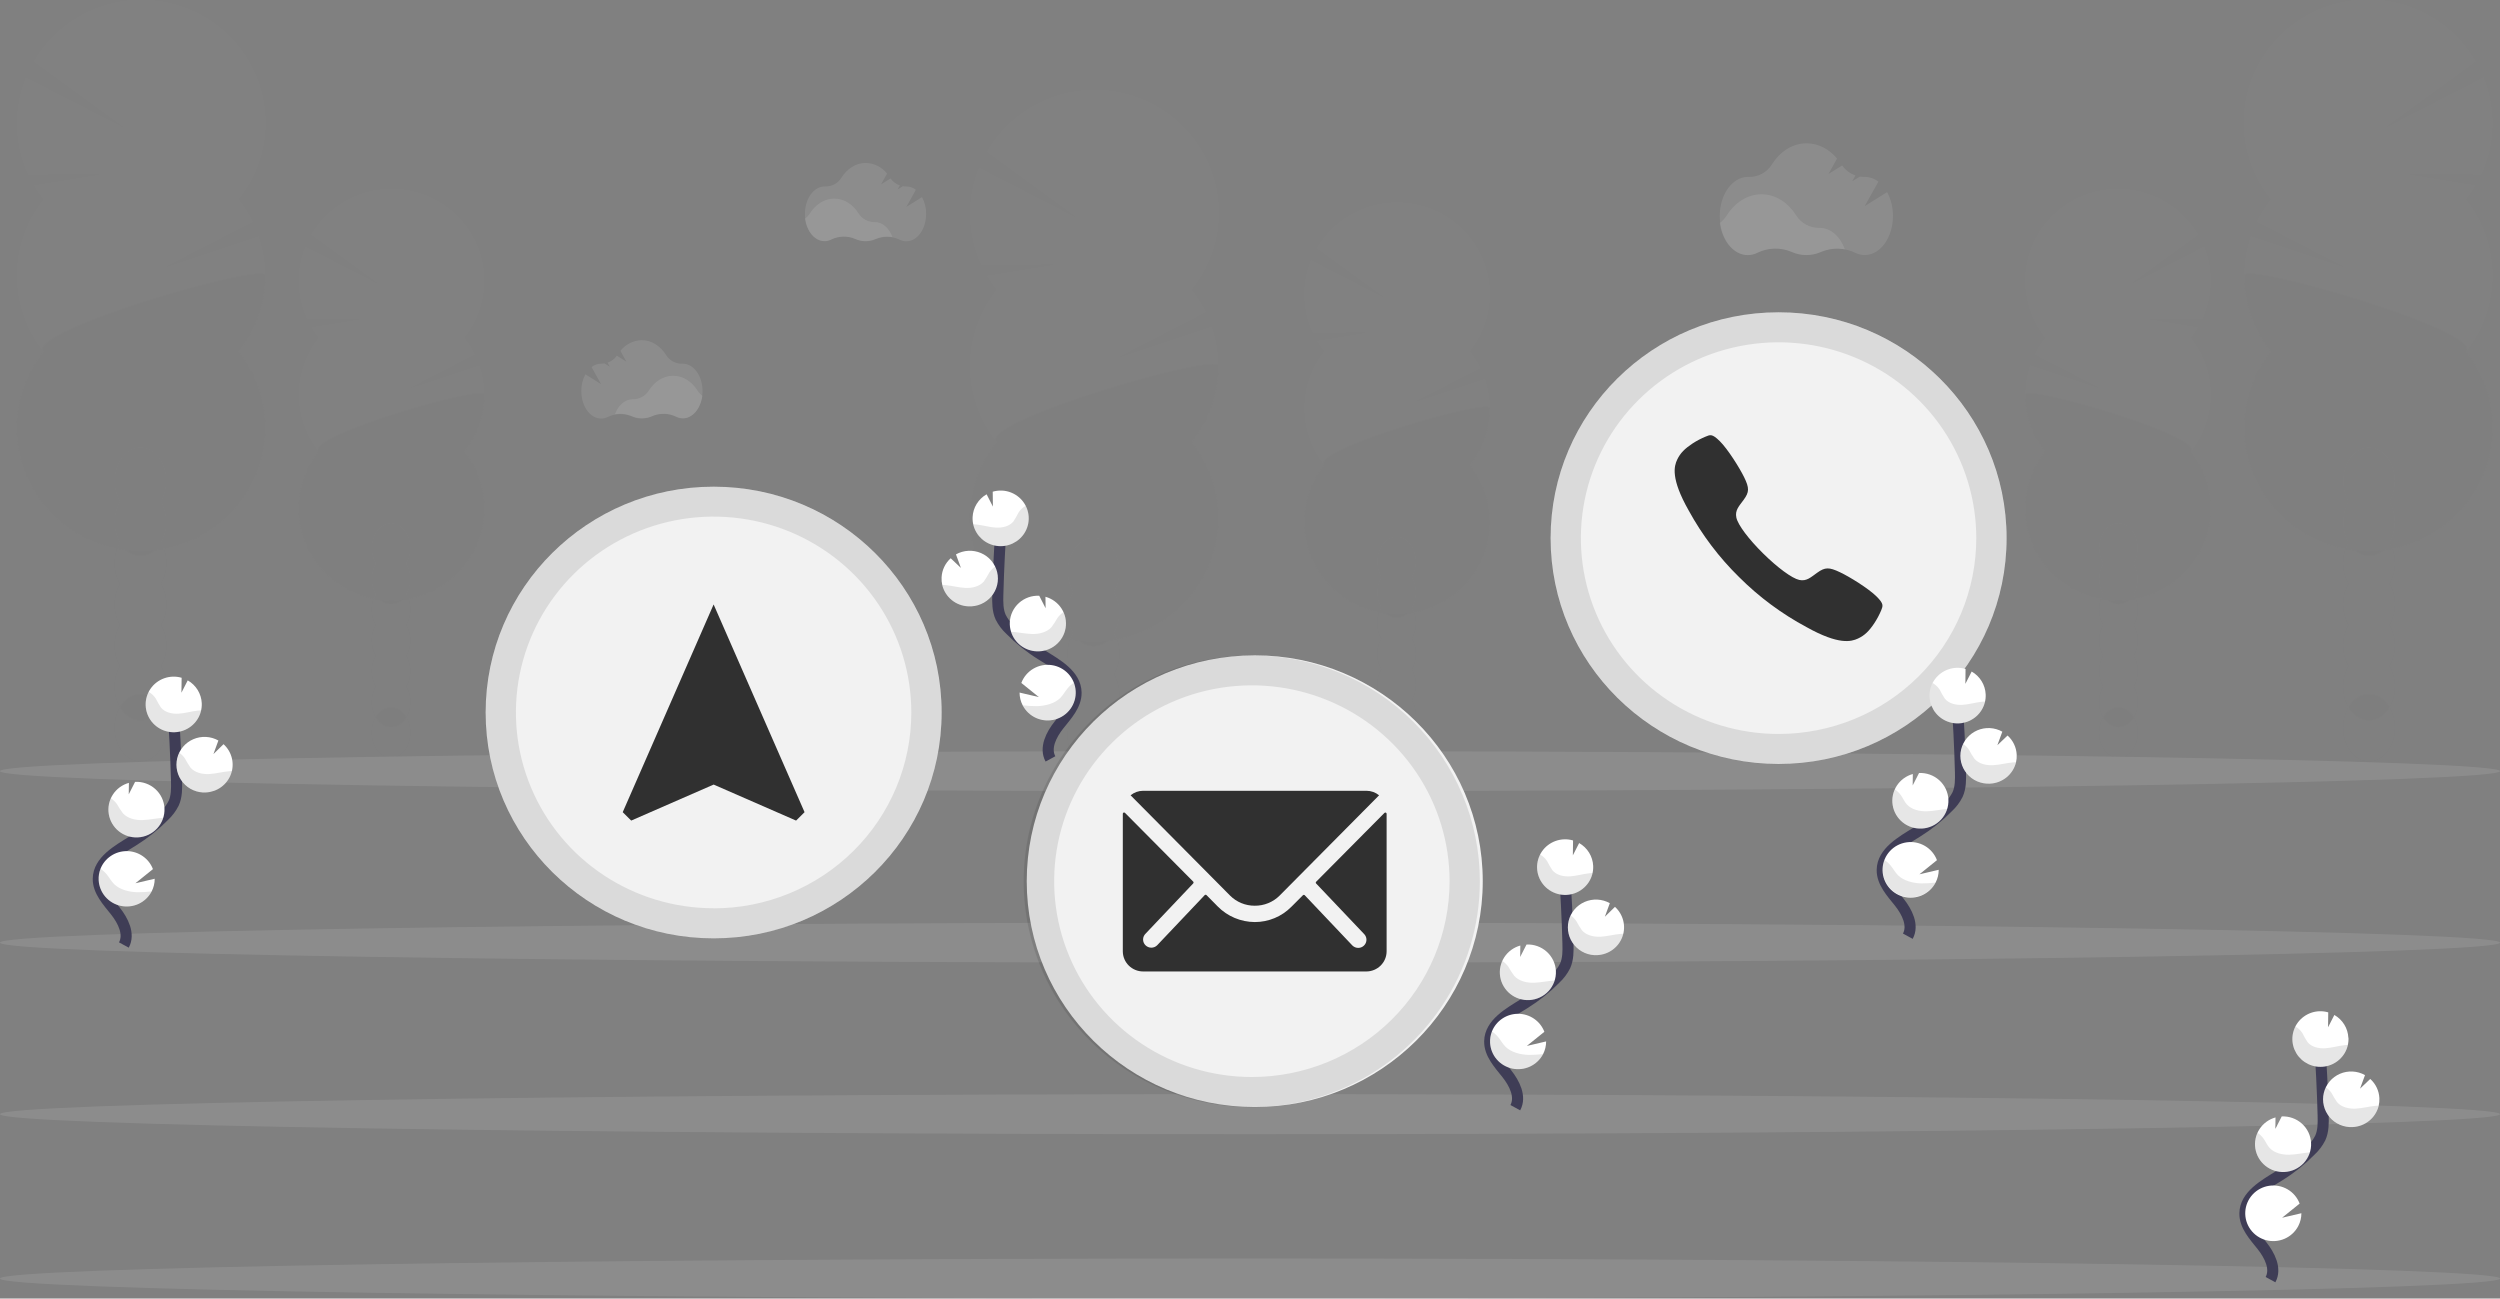 <svg width="901" height="468" viewBox="0 0 901 468" fill="none" xmlns="http://www.w3.org/2000/svg">
<rect x="0" y="0" width="901" height="468" fill="#808080" stroke="none"/>
<g clip-path="url(#clip0)">
<g opacity="0.1">
<path opacity="0.1" d="M394.122 307C399.288 307 403.477 301.568 403.477 294.867C403.477 288.166 399.288 282.734 394.122 282.734C388.955 282.734 384.766 288.166 384.766 294.867C384.766 301.568 388.955 307 394.122 307Z" fill="#3F3D56"/>
<path opacity="0.1" d="M401.529 242.957C402.834 240.7 403.509 238.14 403.485 235.539C403.485 228.838 399.293 223.406 394.122 223.406C388.951 223.406 384.734 228.854 384.734 235.555C384.71 238.156 385.385 240.716 386.69 242.973C385.408 245.238 384.734 247.791 384.734 250.387C384.734 252.984 385.408 255.537 386.69 257.802C385.408 260.066 384.734 262.619 384.734 265.216C384.734 267.812 385.408 270.365 386.69 272.63C385.383 274.886 384.707 277.447 384.734 280.048C384.734 286.741 388.926 292.18 394.089 292.18C399.252 292.18 403.452 286.741 403.452 280.048C403.479 277.447 402.803 274.886 401.496 272.63C402.778 270.365 403.452 267.812 403.452 265.216C403.452 262.619 402.778 260.066 401.496 257.802C402.778 255.537 403.452 252.984 403.452 250.387C403.452 247.791 402.778 245.238 401.496 242.973L401.529 242.957Z" fill="#3F3D56"/>
<path opacity="0.1" d="M394.122 232.86C399.288 232.86 403.477 227.428 403.477 220.728C403.477 214.027 399.288 208.595 394.122 208.595C388.955 208.595 384.766 214.027 384.766 220.728C384.766 227.428 388.955 232.86 394.122 232.86Z" fill="#3F3D56"/>
<path opacity="0.1" d="M394.122 218.032C399.288 218.032 403.477 212.6 403.477 205.899C403.477 199.199 399.288 193.767 394.122 193.767C388.955 193.767 384.766 199.199 384.766 205.899C384.766 212.6 388.955 218.032 394.122 218.032Z" fill="#3F3D56"/>
<path opacity="0.1" d="M359.101 104.415C357.819 102.805 356.654 101.107 355.615 99.334L380.196 95.336L353.61 95.531C351.064 90.031 349.679 84.075 349.537 78.027C349.396 71.978 350.502 65.965 352.787 60.354L388.458 78.684L355.574 54.728C358.631 49.404 362.767 44.765 367.722 41.101C372.676 37.437 378.343 34.828 384.364 33.438C390.386 32.048 396.633 31.907 402.712 33.023C408.792 34.14 414.572 36.49 419.69 39.926C424.808 43.362 429.154 47.81 432.453 52.99C435.752 58.169 437.934 63.969 438.861 70.024C439.788 76.079 439.44 82.259 437.84 88.175C436.24 94.09 433.421 99.614 429.562 104.399C431.555 106.907 433.269 109.621 434.675 112.493L402.753 128.958L436.779 117.647C439.171 124.643 439.762 132.12 438.501 139.4C437.239 146.68 434.164 153.533 429.553 159.338C434.754 165.887 437.989 173.752 438.89 182.036C439.79 190.32 438.318 198.687 434.644 206.182C430.969 213.676 425.239 219.995 418.11 224.416C410.98 228.837 402.739 231.182 394.327 231.182C385.916 231.182 377.674 228.837 370.545 224.416C363.415 219.995 357.685 213.676 354.011 206.182C350.336 198.687 348.865 190.32 349.765 182.036C350.665 173.752 353.9 165.887 359.101 159.338C352.886 151.513 349.507 141.846 349.507 131.889C349.507 121.932 352.886 112.265 359.101 104.44V104.415Z" fill="white"/>
<path opacity="0.1" d="M439.147 131.864C439.163 141.823 435.783 151.496 429.553 159.314C434.754 165.862 437.989 173.728 438.89 182.011C439.79 190.295 438.318 198.663 434.644 206.157C430.969 213.652 425.239 219.971 418.11 224.392C410.98 228.813 402.739 231.157 394.327 231.157C385.916 231.157 377.674 228.813 370.545 224.392C363.415 219.971 357.685 213.652 354.011 206.157C350.336 198.663 348.865 190.295 349.765 182.011C350.665 173.728 353.9 165.862 359.101 159.314C353.092 151.757 439.147 126.881 439.147 131.864Z" fill="black"/>
</g>
<g opacity="0.1">
<path opacity="0.1" d="M503.343 277.987C507.207 277.987 510.339 273.93 510.339 268.924C510.339 263.919 507.207 259.861 503.343 259.861C499.48 259.861 496.347 263.919 496.347 268.924C496.347 273.93 499.48 277.987 503.343 277.987Z" fill="#3F3D56"/>
<path opacity="0.1" d="M508.868 230.14C509.84 228.455 510.343 226.544 510.323 224.603C510.323 219.595 507.191 215.532 503.335 215.532C499.48 215.532 496.339 219.604 496.339 224.603C496.318 226.545 496.823 228.458 497.803 230.14C496.843 231.833 496.34 233.741 496.34 235.682C496.34 237.622 496.843 239.531 497.803 241.223C496.843 242.915 496.34 244.823 496.34 246.764C496.34 248.705 496.843 250.613 497.803 252.305C496.823 253.988 496.318 255.9 496.339 257.842C496.339 262.85 499.471 266.913 503.335 266.913C507.199 266.913 510.323 262.842 510.323 257.842C510.343 255.901 509.84 253.99 508.868 252.305C509.819 250.61 510.319 248.703 510.319 246.764C510.319 244.825 509.819 242.918 508.868 241.223C509.819 239.528 510.319 237.621 510.319 235.682C510.319 233.742 509.819 231.835 508.868 230.14Z" fill="#3F3D56"/>
<path opacity="0.1" d="M503.343 222.584C507.207 222.584 510.339 218.526 510.339 213.521C510.339 208.516 507.207 204.458 503.343 204.458C499.48 204.458 496.347 208.516 496.347 213.521C496.347 218.526 499.48 222.584 503.343 222.584Z" fill="#3F3D56"/>
<path opacity="0.1" d="M503.343 211.502C507.207 211.502 510.339 207.444 510.339 202.439C510.339 197.434 507.207 193.376 503.343 193.376C499.48 193.376 496.347 197.434 496.347 202.439C496.347 207.444 499.48 211.502 503.343 211.502Z" fill="#3F3D56"/>
<path opacity="0.1" d="M477.168 126.605C476.208 125.404 475.337 124.135 474.562 122.81L492.936 119.822L473.066 119.968C471.16 115.859 470.12 111.408 470.01 106.887C469.9 102.366 470.721 97.871 472.425 93.675L499.085 107.379L474.497 89.465C476.796 85.514 479.893 82.076 483.594 79.363C487.295 76.651 491.521 74.724 496.008 73.701C500.495 72.679 505.146 72.583 509.672 73.421C514.197 74.259 518.5 76.011 522.311 78.57C526.123 81.128 529.361 84.437 531.823 88.29C534.286 92.143 535.92 96.458 536.624 100.964C537.328 105.471 537.087 110.073 535.915 114.483C534.744 118.893 532.667 123.017 529.814 126.596C531.302 128.473 532.584 130.501 533.637 132.647L509.797 144.918L535.224 136.466C537.01 141.694 537.451 147.281 536.508 152.721C535.565 158.16 533.267 163.281 529.823 167.62C533.714 172.512 536.137 178.39 536.813 184.582C537.49 190.774 536.393 197.029 533.648 202.632C530.903 208.236 526.622 212.96 521.293 216.266C515.964 219.572 509.804 221.325 503.516 221.325C497.228 221.325 491.068 219.572 485.739 216.266C480.41 212.96 476.128 208.236 473.384 202.632C470.639 197.029 469.542 190.774 470.219 184.582C470.895 178.39 473.318 172.512 477.209 167.62C472.565 161.772 470.04 154.548 470.04 147.108C470.04 139.668 472.565 132.444 477.209 126.596L477.168 126.605Z" fill="white"/>
<path opacity="0.1" d="M536.983 147.116C536.994 154.558 534.468 161.786 529.814 167.628C533.705 172.52 536.128 178.398 536.805 184.59C537.481 190.782 536.384 197.037 533.64 202.64C530.895 208.244 526.613 212.968 521.285 216.274C515.956 219.58 509.795 221.333 503.507 221.333C497.22 221.333 491.059 219.58 485.73 216.274C480.402 212.968 476.12 208.244 473.375 202.64C470.631 197.037 469.534 190.782 470.21 184.59C470.887 178.398 473.309 172.52 477.201 167.628C472.696 161.985 536.983 143.395 536.983 147.116Z" fill="black"/>
</g>
<g opacity="0.1">
<path opacity="0.1" d="M853.796 274.429C858.963 274.429 863.151 268.997 863.151 262.296C863.151 255.595 858.963 250.163 853.796 250.163C848.629 250.163 844.441 255.595 844.441 262.296C844.441 268.997 848.629 274.429 853.796 274.429Z" fill="#3F3D56"/>
<path opacity="0.1" d="M846.389 210.386C845.084 208.129 844.409 205.569 844.433 202.968C844.433 196.266 848.625 190.835 853.796 190.835C858.967 190.835 863.151 196.266 863.151 202.968C863.175 205.569 862.5 208.129 861.195 210.386C862.477 212.65 863.151 215.203 863.151 217.8C863.151 220.396 862.477 222.949 861.195 225.214C862.477 227.478 863.151 230.031 863.151 232.628C863.151 235.224 862.477 237.777 861.195 240.042C862.502 242.298 863.178 244.859 863.151 247.46C863.151 254.153 858.959 259.593 853.796 259.593C848.633 259.593 844.433 254.153 844.433 247.46C844.406 244.859 845.082 242.298 846.389 240.042C845.107 237.777 844.433 235.224 844.433 232.628C844.433 230.031 845.107 227.478 846.389 225.214C845.107 222.949 844.433 220.396 844.433 217.8C844.433 215.203 845.107 212.65 846.389 210.386Z" fill="#3F3D56"/>
<path opacity="0.1" d="M853.796 200.289C858.963 200.289 863.151 194.857 863.151 188.156C863.151 181.455 858.963 176.023 853.796 176.023C848.629 176.023 844.441 181.455 844.441 188.156C844.441 194.857 848.629 200.289 853.796 200.289Z" fill="#3F3D56"/>
<path opacity="0.1" d="M853.796 185.461C858.963 185.461 863.151 180.029 863.151 173.328C863.151 166.627 858.963 161.195 853.796 161.195C848.629 161.195 844.441 166.627 844.441 173.328C844.441 180.029 848.629 185.461 853.796 185.461Z" fill="#3F3D56"/>
<path opacity="0.1" d="M888.817 71.844C890.099 70.234 891.264 68.536 892.302 66.763L867.722 62.765L894.308 62.96C896.853 57.46 898.239 51.504 898.381 45.456C898.522 39.407 897.416 33.394 895.13 27.783L859.46 46.112L892.343 22.156C889.286 16.833 885.15 12.194 880.196 8.53C875.241 4.866 869.575 2.257 863.553 0.867C857.532 -0.523 851.285 -0.664 845.206 0.452C839.126 1.569 833.346 3.919 828.227 7.355C823.109 10.791 818.764 15.239 815.465 20.419C812.166 25.598 809.984 31.398 809.057 37.453C808.13 43.508 808.478 49.688 810.078 55.603C811.678 61.519 814.497 67.043 818.356 71.828C816.363 74.336 814.649 77.049 813.243 79.921L845.164 96.386L811.138 85.076C808.747 92.072 808.155 99.549 809.417 106.829C810.679 114.108 813.754 120.961 818.364 126.767C813.164 133.315 809.928 141.181 809.028 149.465C808.128 157.749 809.599 166.116 813.274 173.61C816.949 181.105 822.678 187.424 829.808 191.845C836.937 196.266 845.179 198.61 853.591 198.61C862.002 198.61 870.244 196.266 877.373 191.845C884.503 187.424 890.232 181.105 893.907 173.61C897.582 166.116 899.053 157.749 898.153 149.465C897.253 141.181 894.017 133.315 888.817 126.767C895.032 118.942 898.411 109.274 898.411 99.318C898.411 89.361 895.032 79.694 888.817 71.868V71.844Z" fill="white"/>
<path opacity="0.1" d="M808.77 99.293C808.754 109.252 812.134 118.925 818.364 126.742C813.163 133.291 809.928 141.156 809.027 149.44C808.127 157.724 809.599 166.091 813.273 173.586C816.948 181.08 822.678 187.399 829.807 191.82C836.937 196.241 845.178 198.586 853.59 198.586C862.001 198.586 870.243 196.241 877.372 191.82C884.502 187.399 890.232 181.08 893.906 173.586C897.581 166.091 899.052 157.724 898.152 149.44C897.252 141.156 894.017 133.291 888.816 126.742C894.825 119.186 808.77 94.31 808.77 99.293Z" fill="black"/>
</g>
<g opacity="0.1">
<path opacity="0.1" d="M763.482 273.102C767.346 273.102 770.478 269.044 770.478 264.039C770.478 259.033 767.346 254.976 763.482 254.976C759.619 254.976 756.487 259.033 756.487 264.039C756.487 269.044 759.619 273.102 763.482 273.102Z" fill="#3F3D56"/>
<path opacity="0.1" d="M757.958 225.255C756.986 223.57 756.483 221.658 756.503 219.718C756.503 214.71 759.635 210.646 763.491 210.646C767.346 210.646 770.487 214.718 770.487 219.718C770.508 221.66 770.002 223.572 769.023 225.255C769.983 226.947 770.486 228.855 770.486 230.796C770.486 232.737 769.983 234.645 769.023 236.337C769.983 238.029 770.486 239.937 770.486 241.878C770.486 243.819 769.983 245.727 769.023 247.419C770.002 249.102 770.508 251.014 770.487 252.957C770.487 257.964 767.354 262.028 763.491 262.028C759.627 262.028 756.503 257.956 756.503 252.957C756.483 251.016 756.986 249.105 757.958 247.419C757.006 245.725 756.507 243.817 756.507 241.878C756.507 239.939 757.006 238.032 757.958 236.337C757.006 234.642 756.507 232.735 756.507 230.796C756.507 228.857 757.006 226.949 757.958 225.255Z" fill="#3F3D56"/>
<path opacity="0.1" d="M763.482 217.698C767.346 217.698 770.478 213.641 770.478 208.635C770.478 203.63 767.346 199.572 763.482 199.572C759.619 199.572 756.487 203.63 756.487 208.635C756.487 213.641 759.619 217.698 763.482 217.698Z" fill="#3F3D56"/>
<path opacity="0.1" d="M763.482 206.616C767.346 206.616 770.478 202.559 770.478 197.553C770.478 192.548 767.346 188.49 763.482 188.49C759.619 188.49 756.487 192.548 756.487 197.553C756.487 202.559 759.619 206.616 763.482 206.616Z" fill="#3F3D56"/>
<path opacity="0.1" d="M789.657 121.719C790.617 120.518 791.488 119.25 792.263 117.924L773.89 114.936L793.76 115.082C795.666 110.973 796.706 106.522 796.816 102.001C796.926 97.481 796.104 92.985 794.401 88.789L767.741 102.494L792.329 84.579C790.03 80.629 786.933 77.19 783.231 74.478C779.53 71.765 775.304 69.838 770.818 68.815C766.331 67.793 761.68 67.698 757.154 68.535C752.628 69.373 748.326 71.126 744.514 73.684C740.703 76.242 737.465 79.551 735.002 83.404C732.54 87.257 730.905 91.572 730.201 96.079C729.497 100.585 729.739 105.187 730.91 109.597C732.082 114.007 734.159 118.131 737.011 121.711C735.524 123.587 734.242 125.615 733.189 127.761L757.029 140.032L731.651 131.588C729.865 136.816 729.424 142.403 730.367 147.843C731.31 153.283 733.608 158.404 737.052 162.742C733.161 167.634 730.738 173.512 730.062 179.704C729.385 185.896 730.482 192.151 733.227 197.755C735.972 203.358 740.253 208.083 745.582 211.389C750.911 214.694 757.071 216.447 763.359 216.447C769.647 216.447 775.807 214.694 781.136 211.389C786.465 208.083 790.747 203.358 793.491 197.755C796.236 192.151 797.333 185.896 796.656 179.704C795.98 173.512 793.557 167.634 789.666 162.742C794.31 156.895 796.835 149.671 796.835 142.231C796.835 134.79 794.31 127.566 789.666 121.719H789.657Z" fill="white"/>
<path opacity="0.1" d="M729.843 142.23C729.831 149.672 732.357 156.9 737.011 162.742C733.12 167.634 730.697 173.512 730.021 179.704C729.344 185.896 730.441 192.151 733.186 197.755C735.93 203.358 740.212 208.083 745.541 211.388C750.869 214.694 757.03 216.447 763.318 216.447C769.605 216.447 775.766 214.694 781.095 211.388C786.424 208.083 790.705 203.358 793.45 197.755C796.195 192.151 797.291 185.896 796.615 179.704C795.938 173.512 793.516 167.634 789.624 162.742C794.129 157.099 729.843 138.509 729.843 142.23Z" fill="black"/>
</g>
<g opacity="0.1">
<path opacity="0.1" d="M50.632 274.43C55.799 274.43 59.987 268.998 59.987 262.297C59.987 255.596 55.799 250.164 50.632 250.164C45.465 250.164 41.277 255.596 41.277 262.297C41.277 268.998 45.465 274.43 50.632 274.43Z" fill="#3F3D56"/>
<path opacity="0.1" d="M58.031 210.386C59.336 208.129 60.011 205.569 59.987 202.968C59.987 196.266 55.794 190.835 50.632 190.835C45.469 190.835 41.276 196.266 41.276 202.968C41.25 205.568 41.923 208.128 43.225 210.386C41.947 212.652 41.276 215.204 41.276 217.8C41.276 220.396 41.947 222.948 43.225 225.214C41.947 227.48 41.276 230.032 41.276 232.628C41.276 235.224 41.947 237.776 43.225 240.042C41.92 242.299 41.247 244.86 41.276 247.46C41.276 254.153 45.461 259.593 50.632 259.593C55.803 259.593 60.012 254.17 60.012 247.476C60.038 244.875 59.362 242.314 58.055 240.058C59.338 237.794 60.011 235.241 60.011 232.644C60.011 230.048 59.338 227.495 58.055 225.23C59.338 222.966 60.011 220.413 60.011 217.816C60.011 215.22 59.338 212.667 58.055 210.402L58.031 210.386Z" fill="#3F3D56"/>
<path opacity="0.1" d="M50.632 200.289C55.799 200.289 59.987 194.857 59.987 188.156C59.987 181.455 55.799 176.023 50.632 176.023C45.465 176.023 41.277 181.455 41.277 188.156C41.277 194.857 45.465 200.289 50.632 200.289Z" fill="#3F3D56"/>
<path opacity="0.1" d="M50.632 185.461C55.799 185.461 59.987 180.029 59.987 173.328C59.987 166.627 55.799 161.195 50.632 161.195C45.465 161.195 41.277 166.627 41.277 173.328C41.277 180.029 45.465 185.461 50.632 185.461Z" fill="#3F3D56"/>
<path opacity="0.1" d="M15.619 71.844C14.34 70.233 13.175 68.535 12.134 66.763L36.722 62.765L10.111 63.001C7.566 57.502 6.18 51.545 6.039 45.497C5.898 39.448 7.004 33.435 9.289 27.824L44.968 46.154L12.085 22.198C15.149 16.89 19.288 12.267 24.241 8.618C29.194 4.969 34.855 2.372 40.868 0.992C46.882 -0.389 53.118 -0.525 59.187 0.594C65.256 1.712 71.026 4.06 76.136 7.49C81.246 10.921 85.585 15.36 88.882 20.529C92.179 25.698 94.362 31.487 95.295 37.531C96.228 43.575 95.89 49.745 94.303 55.654C92.716 61.562 89.913 67.083 86.072 71.869C88.065 74.377 89.779 77.091 91.185 79.963L59.255 96.387L93.29 85.076C95.675 92.074 96.263 99.55 95 106.829C93.737 114.108 90.663 120.961 86.055 126.768C91.256 133.316 94.491 141.182 95.392 149.465C96.292 157.749 94.82 166.117 91.146 173.611C87.471 181.106 81.741 187.425 74.612 191.845C67.482 196.266 59.241 198.611 50.829 198.611C42.418 198.611 34.176 196.266 27.047 191.845C19.917 187.425 14.187 181.106 10.513 173.611C6.838 166.117 5.367 157.749 6.267 149.465C7.167 141.182 10.402 133.316 15.603 126.768C9.388 118.942 6.009 109.275 6.009 99.318C6.009 89.362 9.388 79.694 15.603 71.869L15.619 71.844Z" fill="white"/>
<path opacity="0.1" d="M95.649 99.294C95.665 109.253 92.284 118.926 86.055 126.743C91.256 133.292 94.491 141.157 95.391 149.441C96.292 157.725 94.82 166.092 91.146 173.587C87.471 181.081 81.741 187.4 74.612 191.821C67.482 196.242 59.24 198.587 50.829 198.587C42.418 198.587 34.176 196.242 27.047 191.821C19.917 187.4 14.187 181.081 10.513 173.587C6.838 166.092 5.367 157.725 6.267 149.441C7.167 141.157 10.402 133.292 15.603 126.743C9.594 119.187 95.649 94.311 95.649 99.294Z" fill="black"/>
</g>
<g opacity="0.1">
<path opacity="0.1" d="M140.937 273.102C144.801 273.102 147.933 269.044 147.933 264.039C147.933 259.033 144.801 254.976 140.937 254.976C137.074 254.976 133.941 259.033 133.941 264.039C133.941 269.044 137.074 273.102 140.937 273.102Z" fill="#3F3D56"/>
<path opacity="0.1" d="M146.47 225.255C147.442 223.57 147.945 221.658 147.925 219.718C147.925 214.71 144.801 210.646 140.937 210.646C137.073 210.646 133.941 214.718 133.941 219.718C133.924 221.659 134.429 223.57 135.405 225.255C134.445 226.947 133.942 228.855 133.942 230.796C133.942 232.737 134.445 234.645 135.405 236.337C134.445 238.029 133.942 239.937 133.942 241.878C133.942 243.819 134.445 245.727 135.405 247.419C134.429 249.104 133.924 251.015 133.941 252.957C133.941 257.964 137.073 262.028 140.937 262.028C144.801 262.028 147.925 257.956 147.925 252.957C147.945 251.016 147.442 249.105 146.47 247.419C147.421 245.725 147.921 243.817 147.921 241.878C147.921 239.939 147.421 238.032 146.47 236.337C147.421 234.642 147.921 232.735 147.921 230.796C147.921 228.857 147.421 226.949 146.47 225.255Z" fill="#3F3D56"/>
<path opacity="0.1" d="M140.937 217.698C144.801 217.698 147.933 213.641 147.933 208.635C147.933 203.63 144.801 199.572 140.937 199.572C137.074 199.572 133.941 203.63 133.941 208.635C133.941 213.641 137.074 217.698 140.937 217.698Z" fill="#3F3D56"/>
<path opacity="0.1" d="M140.937 206.616C144.801 206.616 147.933 202.559 147.933 197.553C147.933 192.548 144.801 188.49 140.937 188.49C137.074 188.49 133.941 192.548 133.941 197.553C133.941 202.559 137.074 206.616 140.937 206.616Z" fill="#3F3D56"/>
<path opacity="0.1" d="M114.762 121.719C113.805 120.516 112.934 119.248 112.156 117.924L130.53 114.936L110.66 115.082C108.754 110.973 107.714 106.522 107.604 102.001C107.494 97.481 108.315 92.985 110.019 88.789L136.679 102.494L112.091 84.579C114.39 80.629 117.487 77.19 121.188 74.478C124.889 71.765 129.115 69.838 133.602 68.815C138.089 67.793 142.74 67.698 147.266 68.535C151.791 69.373 156.094 71.126 159.905 73.684C163.717 76.242 166.955 79.551 169.417 83.404C171.88 87.257 173.514 91.572 174.218 96.079C174.922 100.585 174.681 105.187 173.509 109.597C172.338 114.007 170.261 118.131 167.408 121.711C168.902 123.583 170.184 125.612 171.231 127.761L147.391 140.032L172.818 131.58C174.604 136.808 175.045 142.395 174.102 147.835C173.159 153.275 170.861 158.396 167.417 162.734C171.308 167.626 173.731 173.504 174.407 179.696C175.084 185.888 173.987 192.143 171.242 197.747C168.497 203.35 164.216 208.075 158.887 211.38C153.558 214.686 147.398 216.439 141.11 216.439C134.822 216.439 128.662 214.686 123.333 211.38C118.004 208.075 113.722 203.35 110.978 197.747C108.233 192.143 107.136 185.888 107.813 179.696C108.489 173.504 110.912 167.626 114.803 162.734C110.159 156.887 107.634 149.663 107.634 142.222C107.634 134.782 110.159 127.558 114.803 121.711L114.762 121.719Z" fill="white"/>
<path opacity="0.1" d="M174.577 142.23C174.588 149.672 172.062 156.9 167.408 162.742C171.299 167.634 173.722 173.512 174.399 179.704C175.075 185.896 173.978 192.151 171.234 197.755C168.489 203.358 164.207 208.083 158.878 211.388C153.55 214.694 147.389 216.447 141.101 216.447C134.814 216.447 128.653 214.694 123.324 211.388C117.996 208.083 113.714 203.358 110.969 197.755C108.225 192.151 107.128 185.896 107.804 179.704C108.481 173.512 110.903 167.634 114.795 162.742C110.273 157.099 174.577 138.509 174.577 142.23Z" fill="black"/>
</g>
<path opacity="0.1" d="M450.5 408.761C699.304 408.761 901 405.531 901 401.547C901 397.562 699.304 394.332 450.5 394.332C201.696 394.332 0 397.562 0 401.547C0 405.531 201.696 408.761 450.5 408.761Z" fill="white"/>
<path opacity="0.1" d="M450.5 468C699.304 468 901 464.77 901 460.786C901 456.801 699.304 453.571 450.5 453.571C201.696 453.571 0 456.801 0 460.786C0 464.77 201.696 468 450.5 468Z" fill="white"/>
<path opacity="0.1" d="M450.5 285.128C699.304 285.128 901 281.898 901 277.914C901 273.929 699.304 270.699 450.5 270.699C201.696 270.699 0 273.929 0 277.914C0 281.898 201.696 285.128 450.5 285.128Z" fill="white"/>
<path opacity="0.1" d="M450.5 346.941C699.304 346.941 901 343.711 901 339.726C901 335.742 699.304 332.512 450.5 332.512C201.696 332.512 0 335.742 0 339.726C0 343.711 201.696 346.941 450.5 346.941Z" fill="white"/>
<path opacity="0.1" d="M664.89 89.872C661.955 89.323 658.922 89.652 656.176 90.817C654.528 91.544 652.744 91.92 650.94 91.92C649.135 91.92 647.351 91.544 645.703 90.817C643.753 89.969 641.64 89.551 639.511 89.592C637.382 89.632 635.287 90.131 633.372 91.053C632.281 91.627 631.064 91.929 629.829 91.932C624.83 91.932 620.679 86.949 619.816 80.377C620.799 79.651 621.636 78.748 622.282 77.715C625.209 73.041 629.738 70.036 634.835 70.036C639.932 70.036 644.404 73 647.331 77.625C648.202 79.023 649.424 80.173 650.878 80.963C652.332 81.754 653.967 82.158 655.626 82.136H655.757C659.777 82.096 663.221 85.255 664.89 89.872Z" fill="white"/>
<path opacity="0.1" d="M680.107 69.231L672.034 74.296L676.967 65.469C675.578 64.374 673.859 63.769 672.084 63.751H671.952C671.401 63.758 670.851 63.717 670.308 63.629L667.529 65.347L668.705 63.23C666.762 62.563 665.084 61.303 663.912 59.63L658.98 62.708L662.071 57.139C659.21 53.735 655.346 51.65 651.104 51.65C646.007 51.65 641.478 54.647 638.543 59.321C637.678 60.718 636.455 61.864 634.998 62.642C633.541 63.42 631.902 63.803 630.248 63.751H629.977C624.354 63.751 619.799 70.061 619.799 77.846C619.799 85.63 624.354 91.949 629.977 91.949C631.212 91.941 632.427 91.639 633.52 91.07C635.434 90.146 637.529 89.645 639.658 89.603C641.788 89.561 643.901 89.978 645.851 90.826C647.498 91.558 649.283 91.937 651.088 91.937C652.893 91.937 654.678 91.558 656.324 90.826C658.259 89.997 660.351 89.589 662.458 89.63C664.566 89.671 666.64 90.159 668.54 91.062C669.622 91.622 670.822 91.918 672.043 91.925C677.666 91.925 682.22 85.606 682.22 77.821C682.254 74.828 681.527 71.874 680.107 69.231Z" fill="white"/>
<path opacity="0.1" d="M321.647 85.466C319.59 85.082 317.464 85.311 315.539 86.126C314.387 86.636 313.139 86.9 311.877 86.9C310.615 86.9 309.367 86.636 308.214 86.126C306.851 85.533 305.373 85.241 303.883 85.27C302.394 85.3 300.929 85.65 299.591 86.297C298.829 86.691 297.984 86.9 297.124 86.908C293.631 86.908 290.72 83.423 290.112 78.822C290.809 78.316 291.404 77.683 291.863 76.957C293.91 73.7 297.083 71.583 300.651 71.583C304.219 71.583 307.351 73.659 309.398 76.892C310.009 77.871 310.866 78.676 311.884 79.23C312.903 79.783 314.049 80.066 315.21 80.052H315.301C318.063 80.035 320.471 82.25 321.647 85.466Z" fill="white"/>
<path opacity="0.1" d="M332.293 71.03L326.645 74.58L330.073 68.4C329.104 67.631 327.903 67.207 326.662 67.194H326.563C326.172 67.201 325.781 67.171 325.396 67.105L323.48 68.31L324.302 66.828C322.945 66.36 321.771 65.48 320.948 64.312L317.52 66.462L319.691 62.569C318.779 61.404 317.617 60.453 316.289 59.787C314.961 59.121 313.5 58.756 312.012 58.718C308.445 58.718 305.271 60.819 303.224 64.092C302.618 65.071 301.76 65.873 300.74 66.418C299.719 66.963 298.571 67.231 297.412 67.194H297.223C293.285 67.194 290.096 71.608 290.096 77.064C290.096 82.519 293.285 86.933 297.223 86.933C298.084 86.926 298.93 86.714 299.689 86.314C301.028 85.671 302.492 85.323 303.979 85.295C305.467 85.266 306.942 85.559 308.305 86.151C309.464 86.675 310.722 86.952 311.996 86.965C313.25 86.963 314.491 86.702 315.638 86.2C316.992 85.619 318.455 85.334 319.93 85.362C321.405 85.39 322.857 85.731 324.187 86.363C324.948 86.757 325.794 86.964 326.654 86.965C330.583 86.965 333.773 82.544 333.773 77.096C333.806 74.983 333.297 72.895 332.293 71.03Z" fill="white"/>
<path opacity="0.1" d="M221.625 149.315C223.679 148.931 225.802 149.16 227.724 149.975C228.878 150.485 230.127 150.749 231.391 150.749C232.654 150.749 233.904 150.485 235.057 149.975C236.421 149.382 237.898 149.09 239.387 149.118C240.876 149.146 242.341 149.494 243.681 150.138C244.44 150.538 245.287 150.751 246.147 150.756C249.641 150.756 252.551 147.263 253.151 142.662C252.455 142.158 251.863 141.525 251.408 140.798C249.353 137.541 246.18 135.432 242.62 135.432C239.061 135.432 235.92 137.5 233.865 140.741C233.255 141.718 232.4 142.523 231.383 143.076C230.366 143.63 229.222 143.914 228.061 143.9H227.971C225.201 143.916 222.784 146.123 221.625 149.315Z" fill="white"/>
<path opacity="0.1" d="M210.971 134.902L216.626 138.453L213.19 132.28C214.162 131.51 215.365 131.083 216.61 131.067H216.7C217.094 131.073 217.487 131.046 217.876 130.986L219.791 132.183L218.969 130.709C220.324 130.24 221.495 129.359 222.315 128.193L225.743 130.342L223.606 126.442C224.518 125.277 225.68 124.328 227.008 123.663C228.336 122.999 229.797 122.635 231.284 122.599C234.844 122.599 238.025 124.699 240.072 127.973C240.678 128.95 241.534 129.752 242.553 130.297C243.572 130.842 244.719 131.11 245.876 131.075H246.073C250.003 131.075 253.193 135.497 253.193 140.944C253.193 146.392 250.003 150.813 246.073 150.813C245.214 150.81 244.368 150.6 243.607 150.203C242.268 149.556 240.804 149.206 239.314 149.176C237.825 149.146 236.347 149.438 234.984 150.032C233.828 150.56 232.573 150.838 231.301 150.846C230.043 150.845 228.8 150.584 227.651 150.081C226.298 149.5 224.836 149.215 223.362 149.243C221.888 149.271 220.438 149.612 219.109 150.243C218.348 150.638 217.502 150.845 216.643 150.846C212.705 150.846 209.515 146.433 209.515 140.977C209.477 138.863 209.978 136.774 210.971 134.902Z" fill="white"/>
<path d="M546.116 399.21C548.262 395.269 545.828 390.448 543.033 386.938C540.238 383.429 536.818 379.773 536.892 375.302C536.999 368.878 543.888 365.075 549.388 361.671C553.472 359.135 557.239 356.128 560.609 352.714C562.019 351.4 563.185 349.851 564.054 348.138C565.196 345.63 565.164 342.764 565.09 339.995C564.854 330.826 564.396 321.663 563.717 312.505" stroke="#3F3D56" stroke-width="4" stroke-miterlimit="10"/>
<path d="M574.182 312.049C574.103 310.369 573.598 308.737 572.714 307.301C571.831 305.865 570.597 304.672 569.126 303.833L566.857 308.271L566.931 302.896C564.873 302.296 562.676 302.359 560.657 303.077C558.638 303.794 556.901 305.128 555.697 306.886C554.493 308.645 553.885 310.737 553.959 312.86C554.034 314.983 554.787 317.029 556.112 318.7C557.436 320.372 559.262 321.583 561.326 322.16C563.391 322.736 565.587 322.648 567.598 321.908C569.609 321.168 571.33 319.814 572.513 318.042C573.697 316.27 574.281 314.171 574.182 312.049Z" fill="white"/>
<path d="M556.129 379.895C555.111 381.855 553.469 383.427 551.458 384.37C549.446 385.312 547.177 385.572 545.002 385.108C542.827 384.645 540.866 383.484 539.424 381.805C537.982 380.127 537.138 378.024 537.024 375.823C536.948 374.435 537.173 373.047 537.682 371.752C538.427 369.863 539.733 368.242 541.427 367.103C543.122 365.963 545.125 365.36 547.172 365.371C549.22 365.383 551.216 366.009 552.897 367.167C554.579 368.325 555.866 369.96 556.59 371.858L550.268 376.955L557.223 375.327C557.231 376.914 556.856 378.48 556.129 379.895Z" fill="white"/>
<path d="M551.131 360.434C548.647 360.55 546.208 359.756 544.277 358.204C542.347 356.652 541.061 354.45 540.664 352.019C540.268 349.588 540.789 347.097 542.128 345.022C543.467 342.947 545.531 341.433 547.925 340.769L547.867 344.897L550.161 340.403C552.843 340.278 555.464 341.215 557.449 343.005C559.434 344.796 560.62 347.294 560.745 349.95C560.87 352.606 559.925 355.203 558.118 357.169C556.31 359.135 553.788 360.31 551.106 360.434H551.131Z" fill="white"/>
<path d="M575.703 344.237C574.134 344.318 572.567 344.035 571.128 343.412C569.688 342.789 568.415 341.842 567.409 340.647C566.402 339.451 565.691 338.041 565.331 336.526C564.97 335.011 564.971 333.434 565.333 331.92C565.694 330.405 566.407 328.995 567.414 327.801C568.421 326.606 569.695 325.661 571.136 325.039C572.576 324.417 574.142 324.135 575.711 324.217C577.28 324.299 578.808 324.741 580.175 325.509L578.391 330.395L582.033 326.828C583.506 328.166 584.546 329.905 585.022 331.828C585.498 333.75 585.389 335.769 584.709 337.63C584.028 339.491 582.807 341.111 581.198 342.285C579.59 343.46 577.666 344.136 575.67 344.229L575.703 344.237Z" fill="white"/>
<path opacity="0.1" d="M572.817 314.719C570.483 314.972 568.214 315.688 565.863 315.835C563.511 315.982 560.93 315.42 559.467 313.62C558.779 312.572 558.153 311.484 557.592 310.363C556.953 309.375 556.078 308.558 555.044 307.985C554.389 309.256 554.016 310.65 553.949 312.075C553.881 313.499 554.122 314.922 554.654 316.247C555.186 317.573 555.998 318.77 557.035 319.76C558.071 320.75 559.309 321.509 560.666 321.987C562.023 322.465 563.467 322.651 564.902 322.532C566.337 322.413 567.73 321.992 568.987 321.297C570.245 320.602 571.338 319.649 572.194 318.502C573.05 317.355 573.65 316.041 573.952 314.646C573.582 314.654 573.195 314.679 572.817 314.719Z" fill="black"/>
<path opacity="0.1" d="M575.703 344.237C573.958 344.319 572.221 343.952 570.662 343.172C569.103 342.392 567.774 341.225 566.805 339.786C565.836 338.346 565.259 336.683 565.132 334.957C565.004 333.232 565.329 331.503 566.076 329.938C566.879 330.475 567.568 331.161 568.107 331.958C568.711 333.099 569.381 334.206 570.113 335.272C571.691 337.104 574.388 337.715 576.829 337.593C579.271 337.471 581.63 336.778 584.063 336.575C584.401 336.575 584.738 336.526 585.083 336.518C584.579 338.64 583.391 340.541 581.699 341.934C580.006 343.327 577.901 344.136 575.703 344.237Z" fill="black"/>
<path opacity="0.1" d="M551.131 360.434C549.404 360.514 547.685 360.154 546.138 359.39C544.591 358.625 543.268 357.481 542.295 356.066C541.321 354.651 540.73 353.012 540.577 351.307C540.424 349.601 540.715 347.885 541.422 346.322C542.256 346.866 542.983 347.556 543.568 348.358C544.231 349.527 544.963 350.655 545.763 351.737C547.464 353.618 550.342 354.286 552.923 354.18C555.504 354.074 557.855 353.521 560.322 353.366C559.708 355.336 558.496 357.072 556.852 358.336C555.208 359.601 553.21 360.333 551.131 360.434Z" fill="black"/>
<path opacity="0.1" d="M556.129 379.895C555.111 381.855 553.469 383.428 551.458 384.37C549.447 385.313 547.177 385.572 545.002 385.109C542.827 384.645 540.866 383.484 539.424 381.806C537.982 380.127 537.138 378.025 537.024 375.823C536.948 374.435 537.173 373.047 537.682 371.752C538.515 372.294 539.263 372.955 539.901 373.714C540.863 374.871 541.496 376.157 542.614 377.273C544.678 379.284 548.024 380.115 550.991 380.188C552.708 380.193 554.424 380.095 556.129 379.895Z" fill="black"/>
<path d="M44.647 340.582C46.793 336.64 44.36 331.82 41.565 328.31C38.769 324.801 35.35 321.128 35.423 316.674C35.53 310.25 42.419 306.447 47.919 303.043C52.003 300.507 55.77 297.5 59.141 294.086C60.55 292.772 61.716 291.223 62.585 289.51C63.728 287.002 63.695 284.136 63.621 281.367C63.38 272.198 62.922 263.035 62.248 253.877" stroke="#3F3D56" stroke-width="4" stroke-miterlimit="10"/>
<path d="M72.713 253.421C72.634 251.741 72.129 250.109 71.245 248.673C70.362 247.237 69.128 246.044 67.657 245.205L65.388 249.643L65.462 244.268C63.404 243.668 61.208 243.731 59.188 244.449C57.169 245.166 55.432 246.5 54.228 248.258C53.024 250.017 52.416 252.109 52.49 254.232C52.565 256.356 53.318 258.401 54.643 260.072C55.967 261.744 57.793 262.955 59.858 263.532C61.922 264.108 64.118 264.02 66.129 263.28C68.14 262.54 69.861 261.186 71.044 259.414C72.228 257.642 72.812 255.543 72.713 253.421Z" fill="white"/>
<path d="M54.66 321.267C53.642 323.227 52 324.799 49.989 325.742C47.977 326.684 45.708 326.944 43.533 326.48C41.357 326.017 39.397 324.856 37.955 323.177C36.513 321.499 35.669 319.396 35.555 317.195C35.479 315.807 35.703 314.419 36.212 313.124C36.958 311.235 38.264 309.614 39.958 308.475C41.652 307.335 43.656 306.732 45.703 306.743C47.751 306.755 49.747 307.381 51.428 308.539C53.109 309.697 54.397 311.332 55.12 313.23L48.799 318.327L55.753 316.699C55.761 318.286 55.386 319.852 54.66 321.267Z" fill="white"/>
<path d="M49.662 301.805C47.178 301.921 44.739 301.127 42.808 299.575C40.878 298.023 39.592 295.821 39.195 293.39C38.799 290.959 39.32 288.468 40.659 286.393C41.998 284.318 44.062 282.804 46.456 282.14L46.398 286.268L48.692 281.774C50.02 281.712 51.347 281.91 52.597 282.357C53.848 282.803 54.998 283.489 55.98 284.376C56.963 285.263 57.76 286.332 58.326 287.524C58.891 288.715 59.214 290.006 59.276 291.321C59.338 292.636 59.138 293.951 58.687 295.189C58.237 296.428 57.544 297.567 56.649 298.54C55.754 299.514 54.674 300.303 53.471 300.863C52.268 301.423 50.965 301.743 49.637 301.805H49.662Z" fill="white"/>
<path d="M74.234 285.61C72.665 285.69 71.099 285.407 69.659 284.784C68.219 284.161 66.946 283.214 65.94 282.019C64.933 280.824 64.222 279.413 63.862 277.898C63.501 276.383 63.502 274.806 63.864 273.292C64.225 271.777 64.938 270.367 65.945 269.173C66.952 267.978 68.226 267.033 69.667 266.411C71.107 265.789 72.673 265.507 74.242 265.589C75.811 265.671 77.34 266.113 78.706 266.881L76.922 271.767L80.564 268.2C82.037 269.538 83.077 271.277 83.553 273.2C84.029 275.122 83.921 277.141 83.24 279.002C82.559 280.863 81.338 282.483 79.729 283.657C78.121 284.832 76.197 285.508 74.201 285.601L74.234 285.61Z" fill="white"/>
<path opacity="0.1" d="M71.348 256.092C69.014 256.344 66.745 257.061 64.394 257.207C62.042 257.354 59.461 256.792 57.998 254.992C57.309 253.944 56.684 252.856 56.123 251.735C55.484 250.747 54.609 249.93 53.575 249.357C52.92 250.628 52.547 252.022 52.48 253.447C52.412 254.871 52.653 256.294 53.185 257.619C53.717 258.945 54.529 260.142 55.566 261.132C56.602 262.122 57.84 262.881 59.197 263.359C60.554 263.837 61.998 264.023 63.433 263.904C64.868 263.785 66.261 263.364 67.518 262.669C68.776 261.974 69.869 261.021 70.725 259.874C71.582 258.727 72.181 257.413 72.483 256.018C72.113 256.026 71.727 256.051 71.348 256.092Z" fill="black"/>
<path opacity="0.1" d="M74.234 285.609C72.489 285.691 70.752 285.324 69.193 284.544C67.634 283.764 66.305 282.598 65.336 281.158C64.367 279.718 63.79 278.055 63.663 276.329C63.535 274.604 63.86 272.875 64.607 271.311C65.41 271.847 66.099 272.533 66.638 273.33C67.243 274.471 67.912 275.578 68.644 276.644C70.222 278.476 72.919 279.087 75.36 278.965C77.802 278.843 80.161 278.15 82.594 277.947C82.931 277.947 83.269 277.898 83.614 277.89C83.11 280.012 81.922 281.913 80.23 283.306C78.537 284.699 76.432 285.508 74.234 285.609Z" fill="black"/>
<path opacity="0.1" d="M49.662 301.805C47.935 301.885 46.216 301.526 44.669 300.761C43.122 299.996 41.799 298.852 40.826 297.437C39.852 296.022 39.261 294.383 39.108 292.678C38.955 290.972 39.246 289.256 39.953 287.693C40.787 288.237 41.514 288.927 42.099 289.729C42.761 290.898 43.495 292.026 44.294 293.108C45.995 294.989 48.873 295.657 51.454 295.551C54.035 295.445 56.386 294.892 58.853 294.737C58.239 296.707 57.028 298.443 55.383 299.707C53.739 300.972 51.741 301.704 49.662 301.805Z" fill="black"/>
<path opacity="0.1" d="M54.66 321.267C53.642 323.227 52 324.8 49.989 325.742C47.977 326.685 45.708 326.944 43.533 326.481C41.357 326.017 39.397 324.856 37.955 323.178C36.513 321.499 35.669 319.397 35.555 317.195C35.479 315.807 35.703 314.419 36.212 313.124C37.046 313.666 37.794 314.327 38.432 315.086C39.394 316.243 40.027 317.529 41.145 318.645C43.208 320.656 46.554 321.487 49.522 321.56C51.239 321.565 52.955 321.467 54.66 321.267Z" fill="black"/>
<path d="M378.584 273.509C376.439 269.576 378.872 264.755 381.675 261.246C384.479 257.736 387.882 254.08 387.808 249.61C387.709 243.177 380.82 239.382 375.313 235.978C371.23 233.443 367.466 230.436 364.099 227.021C362.683 225.714 361.514 224.167 360.647 222.453C359.512 219.937 359.545 217.079 359.611 214.31C359.857 205.142 360.315 195.978 360.984 186.82" stroke="#3F3D56" stroke-width="4" stroke-miterlimit="10"/>
<path d="M350.527 186.356C350.605 184.677 351.108 183.045 351.99 181.609C352.872 180.173 354.105 178.98 355.574 178.14L357.843 182.578L357.778 177.204C358.858 176.893 359.983 176.758 361.107 176.805C363.106 176.897 365.033 177.575 366.643 178.751C368.254 179.928 369.476 181.551 370.155 183.416C370.834 185.281 370.94 187.303 370.459 189.227C369.978 191.151 368.932 192.891 367.453 194.226C365.974 195.562 364.128 196.433 362.149 196.729C360.17 197.025 358.147 196.734 356.336 195.892C354.524 195.049 353.005 193.694 351.971 191.997C350.937 190.299 350.435 188.337 350.527 186.356Z" fill="white"/>
<path d="M368.571 254.202C369.632 256.248 371.371 257.87 373.496 258.797C375.621 259.723 378.003 259.898 380.243 259.291C382.483 258.684 384.444 257.333 385.797 255.464C387.15 253.595 387.813 251.322 387.675 249.027C387.537 246.731 386.606 244.552 385.039 242.855C383.471 241.159 381.363 240.048 379.066 239.708C376.77 239.369 374.425 239.822 372.426 240.992C370.427 242.162 368.895 243.977 368.086 246.133L374.408 251.23L367.453 249.602C367.448 251.202 367.831 252.78 368.571 254.202Z" fill="white"/>
<path d="M373.57 234.741C376.054 234.859 378.496 234.067 380.428 232.516C382.36 230.964 383.648 228.763 384.046 226.331C384.443 223.898 383.923 221.407 382.583 219.331C381.244 217.255 379.179 215.74 376.784 215.076L376.834 219.204L374.54 214.709C371.859 214.579 369.236 215.508 367.247 217.293C365.258 219.079 364.067 221.573 363.935 224.228C363.877 225.385 364.025 226.542 364.371 227.648C364.978 229.626 366.188 231.37 367.835 232.64C369.482 233.91 371.485 234.643 373.57 234.741Z" fill="white"/>
<path d="M349.006 218.529C350.575 218.608 352.141 218.324 353.58 217.7C355.019 217.076 356.291 216.129 357.296 214.933C358.302 213.738 359.012 212.327 359.372 210.812C359.731 209.297 359.73 207.721 359.368 206.207C359.006 204.693 358.293 203.283 357.285 202.089C356.278 200.895 355.004 199.95 353.563 199.329C352.123 198.707 350.557 198.426 348.988 198.508C347.42 198.59 345.892 199.032 344.526 199.8L346.318 204.686L342.635 201.193C341.653 202.074 340.856 203.14 340.292 204.328C339.727 205.516 339.406 206.803 339.347 208.114C339.298 209.042 339.383 209.971 339.601 210.875C340.117 212.989 341.314 214.879 343.011 216.26C344.707 217.641 346.812 218.438 349.006 218.529Z" fill="white"/>
<path opacity="0.1" d="M351.892 189.027C354.226 189.28 356.495 189.996 358.838 190.143C361.181 190.289 363.771 189.727 365.242 187.928C365.928 186.879 366.551 185.791 367.108 184.671C367.75 183.682 368.629 182.866 369.665 182.293C370.321 183.564 370.695 184.959 370.763 186.384C370.831 187.81 370.591 189.233 370.058 190.56C369.526 191.886 368.714 193.084 367.676 194.074C366.639 195.065 365.4 195.824 364.042 196.302C362.684 196.78 361.239 196.965 359.803 196.845C358.368 196.725 356.974 196.302 355.717 195.606C354.459 194.909 353.366 193.955 352.51 192.806C351.655 191.658 351.057 190.342 350.757 188.946C351.127 188.954 351.505 188.986 351.892 189.027Z" fill="black"/>
<path opacity="0.1" d="M349.006 218.528C350.75 218.608 352.485 218.239 354.043 217.459C355.601 216.678 356.929 215.512 357.898 214.073C358.866 212.634 359.443 210.972 359.572 209.247C359.7 207.522 359.377 205.794 358.632 204.229C357.828 204.766 357.135 205.452 356.594 206.249C355.989 207.39 355.319 208.497 354.588 209.563C353.018 211.395 350.321 212.006 347.88 211.884C345.438 211.762 343.079 211.069 340.645 210.866C340.308 210.866 339.963 210.817 339.626 210.809C340.128 212.931 341.316 214.834 343.009 216.227C344.702 217.62 346.807 218.428 349.006 218.528Z" fill="black"/>
<path opacity="0.1" d="M373.57 234.741C375.297 234.824 377.017 234.466 378.566 233.702C380.114 232.938 381.438 231.793 382.412 230.378C383.386 228.962 383.977 227.322 384.129 225.616C384.281 223.909 383.988 222.192 383.279 220.63C382.445 221.172 381.721 221.862 381.141 222.666C380.478 223.834 379.745 224.963 378.946 226.045C377.236 227.926 374.367 228.594 371.778 228.488C369.188 228.382 366.845 227.828 364.379 227.673C364.99 229.646 366.2 231.383 367.845 232.648C369.49 233.913 371.489 234.644 373.57 234.741Z" fill="black"/>
<path opacity="0.1" d="M368.572 254.202C369.759 256.471 371.777 258.204 374.212 259.048C376.647 259.892 379.316 259.783 381.672 258.743C384.029 257.703 385.896 255.811 386.891 253.454C387.886 251.096 387.935 248.451 387.027 246.06C386.19 246.597 385.441 247.259 384.808 248.022C383.846 249.178 383.163 250.465 382.095 251.58C380.023 253.592 376.685 254.422 373.71 254.496C371.993 254.496 370.277 254.399 368.572 254.202Z" fill="black"/>
<path d="M641.001 275.341C686.385 275.341 723.176 238.899 723.176 193.945C723.176 148.992 686.385 112.55 641.001 112.55C595.616 112.55 558.825 148.992 558.825 193.945C558.825 238.899 595.616 275.341 641.001 275.341Z" fill="#F2F2F2"/>
<path d="M676.276 214.938C673.415 212.104 666.535 207.829 663.123 206.233C659.185 204.36 657.738 204.393 654.951 206.388C652.633 208.016 651.129 209.588 648.465 209.01C645.802 208.432 640.524 204.491 635.419 199.45C630.314 194.41 626.351 189.215 625.784 186.536C625.217 183.857 626.779 182.399 628.439 180.103C630.445 177.343 630.503 175.909 628.596 172.009C626.951 168.63 622.685 161.83 619.799 158.98C616.914 156.13 616.289 156.757 614.711 157.352C613.086 158.026 611.526 158.844 610.049 159.795C607.189 161.692 605.586 163.272 604.459 165.649C603.333 168.027 602.059 172.441 608.611 183.995C613.444 192.834 619.566 200.92 626.779 207.992C633.943 215.153 642.134 221.228 651.088 226.02C662.745 232.534 667.209 231.24 669.609 230.132C672.01 229.025 673.604 227.453 675.512 224.595C676.473 223.134 677.299 221.588 677.978 219.978C678.521 218.415 679.162 217.78 676.276 214.938Z" fill="#303030"/>
<path opacity="0.1" d="M641.001 112.558C624.738 112.55 608.838 117.319 595.313 126.264C581.787 135.208 571.244 147.925 565.017 162.806C558.79 177.686 557.158 194.062 560.329 209.862C563.5 225.661 571.33 240.174 582.83 251.564C594.329 262.955 608.981 270.711 624.932 273.851C640.882 276.992 657.415 275.376 672.438 269.208C687.461 263.04 700.3 252.596 709.33 239.199C718.36 225.802 723.176 210.053 723.168 193.945C723.157 172.363 714.496 151.668 699.089 136.407C683.682 121.147 662.789 112.568 641.001 112.558ZM641.001 264.519C626.909 264.519 613.133 260.38 601.416 252.625C589.699 244.87 580.567 233.848 575.174 220.952C569.782 208.057 568.371 193.867 571.12 180.177C573.869 166.487 580.655 153.912 590.619 144.042C600.584 134.172 613.279 127.45 627.1 124.727C640.922 122.004 655.247 123.402 668.267 128.743C681.286 134.085 692.414 143.131 700.243 154.736C708.072 166.342 712.25 179.987 712.25 193.945C712.25 203.213 710.407 212.39 706.827 220.952C703.246 229.515 697.998 237.295 691.382 243.848C684.766 250.402 676.911 255.6 668.267 259.147C659.622 262.693 650.357 264.519 641.001 264.519Z" fill="black"/>
<path d="M452.21 398.974C497.594 398.974 534.385 362.532 534.385 317.578C534.385 272.625 497.594 236.183 452.21 236.183C406.826 236.183 370.035 272.625 370.035 317.578C370.035 362.532 406.826 398.974 452.21 398.974Z" fill="#F2F2F2"/>
<path d="M498.945 292.986L474.34 317.781C474.297 317.822 474.263 317.871 474.239 317.926C474.216 317.981 474.204 318.039 474.204 318.099C474.204 318.158 474.216 318.217 474.239 318.271C474.263 318.326 474.297 318.375 474.34 318.416L491.604 336.599C492.017 337.011 492.298 337.535 492.412 338.105C492.525 338.675 492.466 339.265 492.242 339.802C492.018 340.338 491.639 340.797 491.153 341.121C490.666 341.446 490.094 341.62 489.508 341.623C488.719 341.622 487.963 341.311 487.403 340.76L470.23 322.642C470.142 322.557 470.024 322.509 469.901 322.509C469.778 322.509 469.66 322.557 469.572 322.642L465.388 326.828C463.675 328.563 461.629 329.942 459.37 330.883C457.111 331.824 454.685 332.309 452.235 332.308C449.738 332.296 447.268 331.792 444.97 330.825C442.672 329.857 440.592 328.446 438.851 326.673L434.831 322.602C434.744 322.516 434.625 322.468 434.502 322.468C434.379 322.468 434.261 322.516 434.174 322.602L417.041 340.679C416.766 340.952 416.438 341.169 416.078 341.317C415.718 341.465 415.331 341.542 414.941 341.542C414.551 341.542 414.164 341.465 413.804 341.317C413.444 341.169 413.116 340.952 412.841 340.679C412.563 340.406 412.343 340.082 412.193 339.725C412.043 339.368 411.966 338.985 411.966 338.598C411.966 338.211 412.043 337.828 412.193 337.471C412.343 337.114 412.563 336.79 412.841 336.518L430.039 318.376C430.115 318.287 430.157 318.174 430.157 318.058C430.157 317.942 430.115 317.829 430.039 317.74L405.434 292.946C405.37 292.883 405.29 292.84 405.202 292.822C405.114 292.805 405.023 292.814 404.94 292.848C404.857 292.882 404.786 292.939 404.737 293.013C404.687 293.087 404.661 293.174 404.661 293.263V342.877C404.667 344.795 405.439 346.633 406.809 347.989C408.178 349.345 410.033 350.11 411.969 350.116H492.426C494.363 350.11 496.218 349.345 497.587 347.989C498.956 346.633 499.728 344.795 499.735 342.877V293.304C499.739 293.211 499.714 293.12 499.663 293.042C499.613 292.965 499.539 292.904 499.453 292.869C499.367 292.835 499.271 292.827 499.18 292.848C499.09 292.869 499.007 292.917 498.945 292.986Z" fill="#303030"/>
<path d="M452.21 326.421C453.878 326.437 455.532 326.121 457.074 325.491C458.616 324.862 460.015 323.932 461.187 322.756L497.022 286.627C495.749 285.583 494.152 285.007 492.5 284.998H411.986C410.333 285.003 408.734 285.579 407.464 286.627L443.307 322.756C444.469 323.925 445.855 324.851 447.384 325.481C448.913 326.11 450.554 326.43 452.21 326.421Z" fill="#303030"/>
<path opacity="0.1" d="M451.174 236.19C434.911 236.182 419.012 240.952 405.486 249.897C391.961 258.841 381.418 271.558 375.191 286.439C368.963 301.319 367.332 317.695 370.503 333.494C373.673 349.294 381.504 363.807 393.003 375.197C404.503 386.587 419.155 394.343 435.105 397.484C451.056 400.625 467.589 399.009 482.612 392.841C497.635 386.672 510.474 376.229 519.504 362.832C528.534 349.435 533.349 333.686 533.341 317.578C533.33 295.996 524.67 275.301 509.263 260.04C493.856 244.779 472.963 236.201 451.174 236.19ZM451.174 388.152C437.082 388.152 423.307 384.013 411.59 376.258C399.873 368.503 390.741 357.481 385.348 344.585C379.955 331.69 378.544 317.5 381.294 303.81C384.043 290.12 390.829 277.545 400.793 267.675C410.757 257.805 423.453 251.083 437.274 248.36C451.095 245.637 465.421 247.035 478.44 252.376C491.459 257.718 502.587 266.763 510.416 278.369C518.245 289.975 522.424 303.62 522.424 317.578C522.424 336.295 514.917 354.246 501.555 367.481C488.193 380.716 470.071 388.152 451.174 388.152Z" fill="black"/>
<path d="M257.188 338.188C302.572 338.188 339.363 301.746 339.363 256.792C339.363 211.839 302.572 175.396 257.188 175.396C211.804 175.396 175.013 211.839 175.013 256.792C175.013 301.746 211.804 338.188 257.188 338.188Z" fill="#F2F2F2"/>
<path d="M257.188 217.845L224.428 292.71L227.486 295.739L257.196 282.759L286.906 295.739L289.964 292.71L257.188 217.845Z" fill="#303030"/>
<path opacity="0.1" d="M257.188 175.372C240.927 175.364 225.029 180.133 211.504 189.075C197.98 198.018 187.437 210.732 181.208 225.611C174.98 240.489 173.346 256.863 176.513 272.661C179.681 288.459 187.507 302.972 199.002 314.364C210.498 325.756 225.146 333.515 241.094 336.661C257.042 339.806 273.573 338.196 288.597 332.034C303.621 325.872 316.462 315.435 325.497 302.043C334.532 288.652 339.355 272.907 339.355 256.8C339.355 235.211 330.699 214.506 315.291 199.236C299.883 183.967 278.984 175.383 257.188 175.372ZM257.188 327.333C243.094 327.333 229.317 323.193 217.599 315.437C205.882 307.68 196.749 296.656 191.358 283.757C185.966 270.859 184.558 256.667 187.31 242.976C190.063 229.285 196.853 216.71 206.821 206.842C216.79 196.974 229.489 190.255 243.313 187.537C257.137 184.818 271.464 186.222 284.482 191.57C297.501 196.917 308.626 205.969 316.45 217.58C324.274 229.192 328.446 242.84 328.438 256.8C328.435 275.516 320.928 293.465 307.566 306.698C294.204 319.932 276.083 327.366 257.188 327.366V327.333Z" fill="black"/>
<path d="M687.58 337.413C689.725 333.48 687.292 328.652 684.489 325.142C681.685 321.633 678.282 317.985 678.356 313.506C678.455 307.081 685.344 303.287 690.852 299.875C694.935 297.34 698.699 294.333 702.065 290.918C703.479 289.609 704.648 288.062 705.518 286.35C706.652 283.834 706.619 280.975 706.553 278.207C706.312 269.033 705.855 259.869 705.18 250.717" stroke="#3F3D56" stroke-width="4" stroke-miterlimit="10"/>
<path d="M715.637 250.228C715.559 248.55 715.055 246.919 714.173 245.485C713.291 244.05 712.059 242.859 710.59 242.02L708.321 246.458L708.386 241.084C707.307 240.765 706.182 240.63 705.057 240.685C703.058 240.777 701.131 241.455 699.52 242.632C697.909 243.809 696.687 245.433 696.009 247.298C695.33 249.163 695.224 251.186 695.706 253.11C696.188 255.034 697.235 256.774 698.715 258.109C700.195 259.444 702.041 260.314 704.02 260.61C706 260.905 708.023 260.612 709.834 259.769C711.646 258.925 713.164 257.569 714.197 255.87C715.23 254.172 715.731 252.209 715.637 250.228Z" fill="white"/>
<path d="M697.593 318.083C696.531 320.128 694.792 321.749 692.667 322.675C690.542 323.601 688.16 323.775 685.921 323.168C683.682 322.561 681.722 321.209 680.369 319.341C679.016 317.472 678.353 315.2 678.491 312.904C678.629 310.609 679.559 308.43 681.126 306.734C682.693 305.037 684.801 303.926 687.097 303.586C689.393 303.246 691.737 303.698 693.736 304.867C695.736 306.036 697.268 307.85 698.078 310.005L691.756 315.102L698.711 313.474C698.718 315.077 698.334 316.658 697.593 318.083Z" fill="white"/>
<path d="M692.594 298.613C690.11 298.731 687.669 297.939 685.736 296.388C683.804 294.836 682.516 292.635 682.119 290.203C681.721 287.771 682.242 285.279 683.581 283.203C684.921 281.127 686.985 279.612 689.38 278.948L689.331 283.076L691.624 278.59C694.306 278.468 696.926 279.406 698.91 281.197C700.894 282.988 702.079 285.485 702.205 288.141C702.268 289.456 702.068 290.77 701.618 292.009C701.168 293.248 700.475 294.386 699.581 295.359C698.686 296.333 697.606 297.122 696.403 297.681C695.2 298.241 693.897 298.56 692.57 298.621L692.594 298.613Z" fill="white"/>
<path d="M717.158 282.425C715.589 282.504 714.024 282.221 712.585 281.597C711.146 280.973 709.873 280.025 708.868 278.83C707.862 277.634 707.152 276.223 706.792 274.709C706.433 273.194 706.434 271.617 706.796 270.103C707.159 268.589 707.872 267.18 708.879 265.986C709.887 264.792 711.161 263.847 712.601 263.225C714.041 262.604 715.607 262.323 717.176 262.405C718.744 262.486 720.272 262.929 721.639 263.697L719.846 268.582L723.529 265.081C724.511 265.963 725.306 267.029 725.871 268.217C726.435 269.405 726.757 270.691 726.818 272.002C726.867 272.93 726.781 273.86 726.563 274.763C726.047 276.878 724.851 278.77 723.154 280.152C721.458 281.534 719.353 282.332 717.158 282.425Z" fill="white"/>
<path opacity="0.1" d="M714.281 252.899C711.946 253.16 709.669 253.876 707.326 254.023C704.983 254.169 702.394 253.608 700.922 251.8C700.234 250.752 699.611 249.665 699.056 248.543C698.414 247.557 697.54 246.74 696.507 246.165C695.851 247.436 695.477 248.831 695.409 250.256C695.341 251.682 695.582 253.105 696.114 254.432C696.646 255.758 697.458 256.956 698.496 257.946C699.534 258.937 700.773 259.696 702.13 260.174C703.488 260.652 704.933 260.837 706.369 260.717C707.805 260.597 709.198 260.174 710.456 259.478C711.714 258.781 712.807 257.827 713.662 256.678C714.517 255.53 715.115 254.214 715.415 252.818C715.037 252.834 714.659 252.858 714.281 252.899Z" fill="black"/>
<path opacity="0.1" d="M717.158 282.426C715.414 282.505 713.679 282.137 712.121 281.356C710.563 280.575 709.235 279.409 708.267 277.97C707.298 276.531 706.721 274.869 706.593 273.144C706.464 271.42 706.787 269.691 707.532 268.127C708.336 268.661 709.029 269.344 709.571 270.138C710.171 271.282 710.841 272.388 711.576 273.452C713.147 275.293 715.843 275.895 718.285 275.781C720.726 275.667 723.085 274.967 725.519 274.763C725.856 274.763 726.201 274.706 726.538 274.698C726.036 276.822 724.849 278.725 723.156 280.119C721.463 281.514 719.358 282.324 717.158 282.426Z" fill="black"/>
<path opacity="0.1" d="M692.595 298.613C690.865 298.697 689.142 298.339 687.592 297.575C686.042 296.81 684.716 295.663 683.742 294.245C682.767 292.827 682.177 291.185 682.027 289.476C681.877 287.767 682.173 286.049 682.886 284.485C683.715 285.032 684.439 285.722 685.023 286.521C685.845 287.62 686.297 288.891 687.218 289.9C688.928 291.789 691.797 292.449 694.387 292.392C696.976 292.335 699.319 291.724 701.785 291.537C701.175 293.51 699.965 295.249 698.32 296.515C696.675 297.782 694.676 298.514 692.595 298.613Z" fill="black"/>
<path opacity="0.1" d="M697.593 318.082C696.386 320.319 694.368 322.02 691.947 322.842C689.525 323.665 686.878 323.549 684.539 322.517C682.201 321.485 680.343 319.614 679.341 317.281C678.339 314.947 678.266 312.324 679.137 309.939C679.972 310.479 680.721 311.141 681.357 311.902C682.327 313.066 682.96 314.345 684.069 315.468C686.141 317.48 689.479 318.302 692.455 318.384C694.172 318.382 695.887 318.281 697.593 318.082Z" fill="black"/>
<path d="M818.291 461.185C820.436 457.252 818.003 452.423 815.2 448.914C812.396 445.404 808.993 441.756 809.067 437.277C809.166 430.853 816.054 427.058 821.562 423.646C825.646 421.112 829.41 418.105 832.776 414.689C834.19 413.381 835.359 411.834 836.228 410.121C837.363 407.605 837.33 404.747 837.264 401.978C837.028 392.804 836.571 383.641 835.891 374.488" stroke="#3F3D56" stroke-width="4" stroke-miterlimit="10"/>
<path d="M846.348 373.999C846.27 372.321 845.766 370.69 844.884 369.255C844.002 367.821 842.77 366.63 841.3 365.791L839.032 370.229L839.097 364.855C838.031 364.54 836.92 364.405 835.809 364.456C833.81 364.548 831.883 365.226 830.272 366.403C828.661 367.58 827.439 369.204 826.76 371.069C826.082 372.934 825.976 374.957 826.458 376.881C826.94 378.805 827.987 380.545 829.467 381.88C830.947 383.215 832.793 384.085 834.772 384.38C836.752 384.676 838.775 384.383 840.586 383.54C842.398 382.696 843.916 381.339 844.949 379.641C845.982 377.943 846.483 375.979 846.389 373.999H846.348Z" fill="white"/>
<path d="M828.303 441.853C827.242 443.898 825.503 445.52 823.378 446.445C821.253 447.371 818.871 447.545 816.632 446.938C814.393 446.331 812.432 444.98 811.08 443.111C809.727 441.243 809.064 438.97 809.201 436.675C809.339 434.379 810.27 432.201 811.837 430.504C813.404 428.807 815.512 427.696 817.808 427.356C820.104 427.016 822.448 427.469 824.447 428.638C826.446 429.806 827.979 431.62 828.788 433.776L822.467 438.873L829.421 437.244C829.428 438.847 829.045 440.428 828.303 441.853Z" fill="white"/>
<path d="M823.305 422.384C820.821 422.503 818.379 421.711 816.447 420.159C814.515 418.608 813.227 416.406 812.829 413.974C812.432 411.542 812.952 409.05 814.292 406.974C815.631 404.898 817.696 403.384 820.091 402.719L820.042 406.848L822.335 402.361C825.017 402.239 827.637 403.177 829.621 404.968C831.605 406.759 832.79 409.257 832.915 411.913C832.978 413.228 832.779 414.542 832.329 415.781C831.878 417.019 831.186 418.158 830.291 419.131C829.396 420.104 828.317 420.893 827.114 421.453C825.911 422.013 824.608 422.332 823.28 422.392L823.305 422.384Z" fill="white"/>
<path d="M847.869 406.196C846.3 406.275 844.734 405.991 843.295 405.367C841.856 404.743 840.584 403.796 839.578 402.6C838.573 401.405 837.862 399.994 837.503 398.479C837.143 396.964 837.145 395.388 837.507 393.874C837.869 392.36 838.582 390.95 839.59 389.756C840.597 388.562 841.871 387.617 843.311 386.996C844.751 386.374 846.318 386.093 847.887 386.175C849.455 386.257 850.983 386.699 852.349 387.467L850.557 392.353L854.24 388.852C855.221 389.734 856.017 390.8 856.581 391.987C857.146 393.175 857.467 394.462 857.528 395.773C857.578 396.7 857.492 397.63 857.274 398.533C856.758 400.649 855.562 402.54 853.865 403.923C852.168 405.305 850.064 406.103 847.869 406.196Z" fill="white"/>
<path opacity="0.1" d="M844.992 376.671C842.657 376.931 840.38 377.648 838.037 377.794C835.694 377.941 833.104 377.379 831.633 375.571C830.945 374.524 830.322 373.436 829.767 372.314C829.125 371.328 828.251 370.512 827.218 369.937C826.562 371.207 826.188 372.602 826.12 374.028C826.052 375.453 826.292 376.877 826.825 378.203C827.357 379.529 828.169 380.728 829.207 381.718C830.244 382.708 831.484 383.468 832.841 383.945C834.199 384.423 835.644 384.608 837.08 384.488C838.516 384.368 839.909 383.946 841.167 383.249C842.424 382.553 843.517 381.598 844.373 380.45C845.228 379.301 845.826 377.985 846.126 376.589C845.748 376.605 845.37 376.63 844.992 376.671Z" fill="black"/>
<path opacity="0.1" d="M847.869 406.196C846.125 406.276 844.39 405.907 842.832 405.127C841.274 404.346 839.946 403.18 838.977 401.741C838.009 400.302 837.432 398.639 837.303 396.915C837.174 395.19 837.498 393.462 838.242 391.897C839.047 392.431 839.739 393.114 840.281 393.909C840.882 395.052 841.552 396.159 842.287 397.223C843.857 399.063 846.554 399.666 848.995 399.552C851.437 399.438 853.796 398.737 856.23 398.534C856.567 398.534 856.912 398.477 857.249 398.469C856.747 400.592 855.56 402.495 853.867 403.89C852.174 405.285 850.068 406.094 847.869 406.196Z" fill="black"/>
<path opacity="0.1" d="M823.305 422.384C821.575 422.467 819.853 422.11 818.303 421.345C816.753 420.58 815.427 419.434 814.452 418.016C813.478 416.598 812.887 414.955 812.737 413.247C812.588 411.538 812.883 409.819 813.596 408.256C814.426 408.803 815.15 409.492 815.734 410.292C816.556 411.391 817.008 412.661 817.929 413.671C819.639 415.56 822.508 416.22 825.097 416.163C827.687 416.106 830.03 415.495 832.496 415.308C831.886 417.281 830.676 419.019 829.031 420.286C827.386 421.552 825.386 422.285 823.305 422.384Z" fill="black"/>
</g>
<defs>
<clipPath id="clip0">
<rect width="901" height="468" fill="white"/>
</clipPath>
</defs>
</svg>
